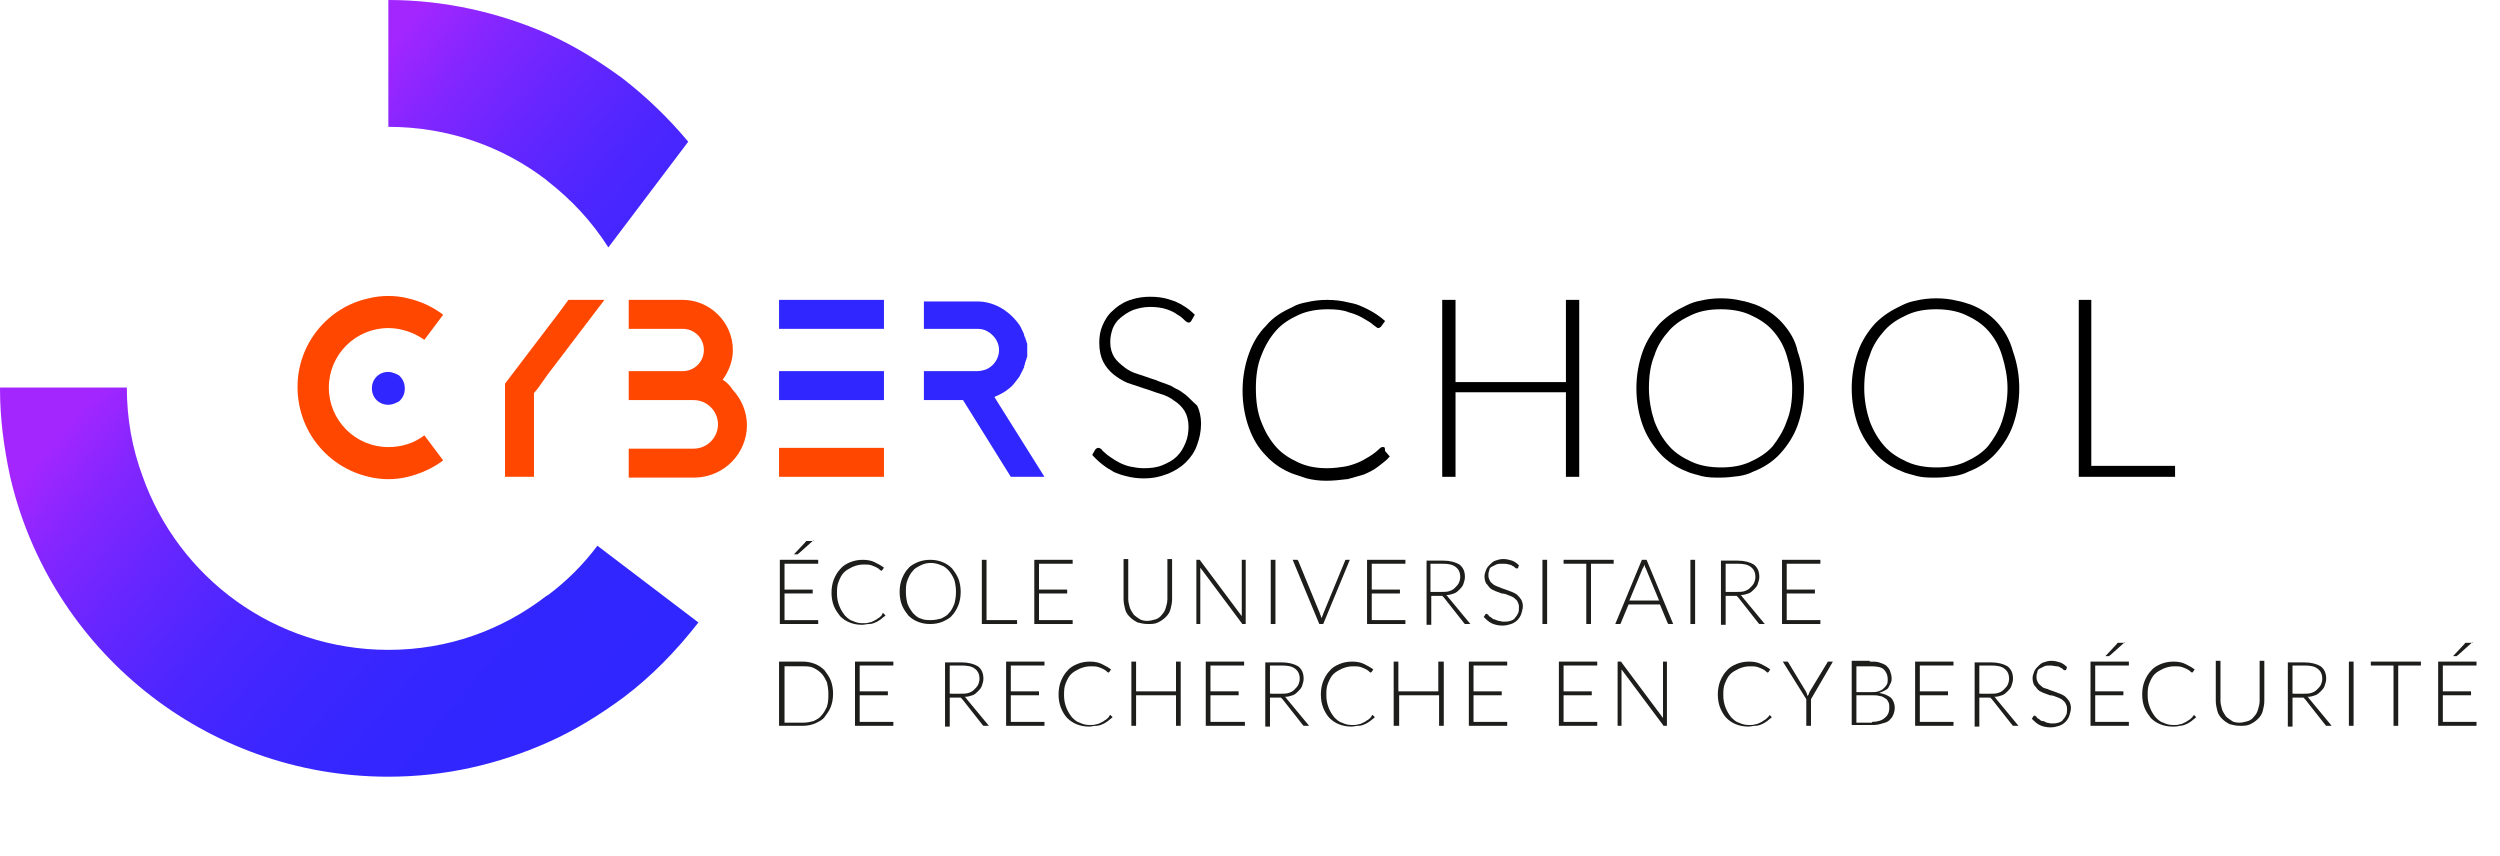 <svg version="1.1" id="Calque_1" xmlns="http://www.w3.org/2000/svg" xmlns:xlink="http://www.w3.org/1999/xlink" x="0px" y="0px" viewBox="0 0 319.3 109.3" style="enable-background:new 0 0 319.3 109.3;" xml:space="preserve">
<style type="text/css">
	.st0{fill:#1D1D1B;}
	.st1{fill:#3026FF;}
	.st2{fill:#FF4700;}
	.st3{fill:url(#SVGID_1_);}
	.st4{fill:url(#SVGID_00000049202810002508409970000003530673132418405294_);}
</style>
<g>
	<path class="st0" d="M104.5,79.2l0,0.5h-4.9v-8.2h4.9V72h-4.3v3.3h3.6v0.5h-3.6v3.4H104.5z M103.9,69l-1.9,1.7c0,0-0.1,0-0.1,0.1   c0,0-0.1,0-0.1,0h-0.4l1.5-1.6c0-0.1,0.1-0.1,0.1-0.1c0,0,0.1,0,0.2,0H103.9z"/>
	<path class="st0" d="M112.8,78.3C112.8,78.3,112.9,78.3,112.8,78.3l0.3,0.3c-0.2,0.2-0.4,0.3-0.6,0.5c-0.2,0.1-0.4,0.3-0.7,0.4   c-0.2,0.1-0.5,0.2-0.8,0.2s-0.6,0.1-0.9,0.1c-0.6,0-1.1-0.1-1.6-0.3c-0.5-0.2-0.9-0.5-1.2-0.8c-0.3-0.4-0.6-0.8-0.8-1.3   c-0.2-0.5-0.3-1.1-0.3-1.7c0-0.6,0.1-1.2,0.3-1.7c0.2-0.5,0.5-1,0.8-1.3c0.3-0.4,0.8-0.7,1.3-0.9c0.5-0.2,1-0.3,1.6-0.3   c0.6,0,1.1,0.1,1.5,0.3c0.4,0.2,0.8,0.4,1.2,0.7l-0.2,0.3c0,0-0.1,0.1-0.1,0.1c0,0-0.1,0-0.2-0.1c-0.1-0.1-0.2-0.2-0.4-0.3   c-0.2-0.1-0.4-0.2-0.7-0.3c-0.3-0.1-0.6-0.1-1-0.1c-0.5,0-0.9,0.1-1.4,0.3c-0.4,0.2-0.8,0.4-1.1,0.7c-0.3,0.3-0.5,0.7-0.7,1.2   c-0.2,0.5-0.2,1-0.2,1.5c0,0.6,0.1,1.1,0.3,1.6c0.2,0.5,0.4,0.8,0.7,1.2c0.3,0.3,0.6,0.6,1,0.7c0.4,0.2,0.8,0.3,1.3,0.3   c0.3,0,0.6,0,0.8-0.1c0.2,0,0.4-0.1,0.6-0.2c0.2-0.1,0.4-0.2,0.5-0.3c0.2-0.1,0.3-0.2,0.5-0.4C112.7,78.4,112.7,78.3,112.8,78.3   C112.8,78.3,112.8,78.3,112.8,78.3z"/>
	<path class="st0" d="M122.7,75.6c0,0.6-0.1,1.2-0.3,1.7c-0.2,0.5-0.5,1-0.8,1.3c-0.3,0.4-0.8,0.6-1.2,0.8c-0.5,0.2-1,0.3-1.6,0.3   c-0.6,0-1.1-0.1-1.6-0.3c-0.5-0.2-0.9-0.5-1.2-0.8c-0.3-0.4-0.6-0.8-0.8-1.3c-0.2-0.5-0.3-1.1-0.3-1.7c0-0.6,0.1-1.2,0.3-1.7   c0.2-0.5,0.5-1,0.8-1.3c0.3-0.4,0.8-0.6,1.2-0.8c0.5-0.2,1-0.3,1.6-0.3c0.6,0,1.1,0.1,1.6,0.3c0.5,0.2,0.9,0.5,1.2,0.8   c0.3,0.4,0.6,0.8,0.8,1.3C122.6,74.4,122.7,75,122.7,75.6z M122.1,75.6c0-0.6-0.1-1.1-0.2-1.5c-0.2-0.5-0.4-0.8-0.7-1.2   c-0.3-0.3-0.6-0.6-1-0.7c-0.4-0.2-0.9-0.3-1.3-0.3c-0.5,0-0.9,0.1-1.3,0.3c-0.4,0.2-0.8,0.4-1,0.7c-0.3,0.3-0.5,0.7-0.7,1.2   c-0.2,0.5-0.2,1-0.2,1.5c0,0.6,0.1,1.1,0.2,1.5c0.2,0.5,0.4,0.8,0.7,1.2c0.3,0.3,0.6,0.6,1,0.7c0.4,0.2,0.9,0.2,1.3,0.2   c0.5,0,0.9-0.1,1.3-0.2c0.4-0.2,0.8-0.4,1-0.7c0.3-0.3,0.5-0.7,0.7-1.2C122,76.7,122.1,76.2,122.1,75.6z"/>
	<path class="st0" d="M129.9,79.2v0.5h-4.5v-8.2h0.6v7.7H129.9z"/>
	<path class="st0" d="M137,79.2l0,0.5h-4.9v-8.2h4.9V72h-4.3v3.3h3.6v0.5h-3.6v3.4H137z"/>
	<path class="st0" d="M146.5,79.3c0.4,0,0.7-0.1,1.1-0.2c0.3-0.1,0.6-0.3,0.8-0.6c0.2-0.2,0.4-0.5,0.5-0.9c0.1-0.3,0.2-0.7,0.2-1.1   v-5.1h0.6v5.1c0,0.5-0.1,0.9-0.2,1.3c-0.1,0.4-0.3,0.7-0.6,1c-0.3,0.3-0.6,0.5-1,0.7c-0.4,0.2-0.8,0.2-1.3,0.2   c-0.5,0-0.9-0.1-1.3-0.2c-0.4-0.2-0.7-0.4-1-0.7c-0.3-0.3-0.5-0.6-0.6-1c-0.1-0.4-0.2-0.8-0.2-1.3v-5.1h0.6v5.1   c0,0.4,0.1,0.7,0.2,1.1c0.1,0.3,0.3,0.6,0.5,0.9c0.2,0.2,0.5,0.4,0.8,0.6C145.8,79.2,146.1,79.3,146.5,79.3z"/>
	<path class="st0" d="M159.1,71.5v8.2h-0.3c0,0-0.1,0-0.1,0c0,0-0.1,0-0.1-0.1l-5.3-7.1c0,0.1,0,0.2,0,0.3v6.9h-0.5v-8.2h0.3   c0.1,0,0.1,0,0.1,0c0,0,0.1,0,0.1,0.1l5.3,7.1c0-0.1,0-0.2,0-0.3v-6.9H159.1z"/>
	<path class="st0" d="M162.9,79.7h-0.6v-8.2h0.6V79.7z"/>
	<path class="st0" d="M172.4,71.5l-3.4,8.2h-0.5l-3.4-8.2h0.5c0.1,0,0.1,0,0.1,0c0,0,0.1,0.1,0.1,0.1l2.8,6.8c0,0.1,0.1,0.2,0.1,0.3   c0,0.1,0.1,0.2,0.1,0.3c0-0.1,0-0.2,0.1-0.3c0-0.1,0.1-0.2,0.1-0.3l2.8-6.8c0,0,0-0.1,0.1-0.1c0,0,0.1,0,0.1,0H172.4z"/>
	<path class="st0" d="M179.5,79.2l0,0.5h-4.9v-8.2h4.9V72h-4.3v3.3h3.6v0.5h-3.6v3.4H179.5z"/>
	<path class="st0" d="M187.8,79.7h-0.5c-0.1,0-0.1,0-0.2,0c0,0-0.1-0.1-0.1-0.1l-2.6-3.3c0,0-0.1-0.1-0.1-0.1c0,0-0.1-0.1-0.1-0.1   c0,0-0.1,0-0.1,0c-0.1,0-0.1,0-0.2,0h-1.1v3.7h-0.6v-8.2h2.1c0.9,0,1.6,0.2,2.1,0.5c0.5,0.4,0.7,0.9,0.7,1.6c0,0.3-0.1,0.6-0.2,0.9   c-0.1,0.3-0.3,0.5-0.5,0.7c-0.2,0.2-0.4,0.4-0.7,0.5c-0.3,0.1-0.6,0.2-1,0.2c0.1,0.1,0.2,0.1,0.2,0.2L187.8,79.7z M184.1,75.6   c0.4,0,0.7,0,1-0.1c0.3-0.1,0.5-0.2,0.7-0.4c0.2-0.2,0.4-0.4,0.5-0.6c0.1-0.2,0.2-0.5,0.2-0.8c0-0.6-0.2-1-0.6-1.3   c-0.4-0.3-0.9-0.4-1.7-0.4h-1.5v3.6H184.1z"/>
	<path class="st0" d="M193.9,72.5c0,0.1-0.1,0.1-0.2,0.1c0,0-0.1,0-0.2-0.1c-0.1-0.1-0.2-0.2-0.3-0.2c-0.1-0.1-0.3-0.2-0.5-0.2   c-0.2-0.1-0.5-0.1-0.8-0.1c-0.3,0-0.6,0-0.8,0.1c-0.2,0.1-0.4,0.2-0.6,0.3c-0.2,0.1-0.3,0.3-0.3,0.5c-0.1,0.2-0.1,0.4-0.1,0.6   c0,0.3,0.1,0.5,0.2,0.7c0.1,0.2,0.3,0.3,0.5,0.5c0.2,0.1,0.4,0.2,0.7,0.3c0.2,0.1,0.5,0.2,0.8,0.3c0.3,0.1,0.5,0.2,0.8,0.3   c0.2,0.1,0.5,0.2,0.7,0.4c0.2,0.2,0.3,0.3,0.5,0.6c0.1,0.2,0.2,0.5,0.2,0.8c0,0.3-0.1,0.7-0.2,1c-0.1,0.3-0.3,0.6-0.5,0.8   c-0.2,0.2-0.5,0.4-0.8,0.5c-0.3,0.1-0.7,0.2-1.1,0.2c-0.5,0-1-0.1-1.4-0.3c-0.4-0.2-0.7-0.5-1-0.8l0.2-0.3c0-0.1,0.1-0.1,0.2-0.1   c0,0,0.1,0,0.1,0.1c0.1,0,0.1,0.1,0.2,0.2s0.2,0.1,0.3,0.2c0.1,0.1,0.2,0.2,0.4,0.2c0.1,0.1,0.3,0.1,0.5,0.2c0.2,0,0.4,0.1,0.6,0.1   c0.3,0,0.6,0,0.9-0.1c0.3-0.1,0.5-0.2,0.6-0.4c0.2-0.2,0.3-0.4,0.4-0.6c0.1-0.2,0.1-0.5,0.1-0.8c0-0.3-0.1-0.5-0.2-0.7   c-0.1-0.2-0.3-0.3-0.5-0.5c-0.2-0.1-0.4-0.2-0.7-0.3c-0.2-0.1-0.5-0.2-0.8-0.2c-0.3-0.1-0.5-0.2-0.8-0.3c-0.2-0.1-0.5-0.2-0.7-0.4   c-0.2-0.2-0.3-0.4-0.5-0.6c-0.1-0.2-0.2-0.5-0.2-0.9c0-0.3,0.1-0.5,0.2-0.8c0.1-0.3,0.3-0.5,0.5-0.7c0.2-0.2,0.4-0.4,0.7-0.5   s0.6-0.2,1-0.2c0.4,0,0.8,0.1,1.1,0.2c0.3,0.1,0.6,0.3,0.9,0.6L193.9,72.5z"/>
	<path class="st0" d="M197.6,79.7H197v-8.2h0.6V79.7z"/>
	<path class="st0" d="M206.1,72h-2.9v7.7h-0.6V72h-2.9v-0.5h6.4V72z"/>
	<path class="st0" d="M213.7,79.7h-0.5c-0.1,0-0.1,0-0.1,0c0,0-0.1-0.1-0.1-0.1l-1-2.4h-4l-1,2.4c0,0,0,0.1-0.1,0.1c0,0-0.1,0-0.1,0   h-0.5l3.4-8.2h0.6L213.7,79.7z M211.9,76.7l-1.7-4.1c-0.1-0.1-0.1-0.3-0.2-0.5c0,0.1,0,0.2-0.1,0.3c0,0.1-0.1,0.2-0.1,0.2l-1.7,4.1   H211.9z"/>
	<path class="st0" d="M216.5,79.7h-0.6v-8.2h0.6V79.7z"/>
	<path class="st0" d="M225.4,79.7h-0.5c-0.1,0-0.1,0-0.2,0c0,0-0.1-0.1-0.1-0.1l-2.6-3.3c0,0-0.1-0.1-0.1-0.1c0,0-0.1-0.1-0.1-0.1   c0,0-0.1,0-0.1,0c-0.1,0-0.1,0-0.2,0h-1.1v3.7h-0.6v-8.2h2.1c0.9,0,1.6,0.2,2.1,0.5c0.5,0.4,0.7,0.9,0.7,1.6c0,0.3-0.1,0.6-0.2,0.9   c-0.1,0.3-0.3,0.5-0.5,0.7c-0.2,0.2-0.4,0.4-0.7,0.5c-0.3,0.1-0.6,0.2-1,0.2c0.1,0.1,0.2,0.1,0.2,0.2L225.4,79.7z M221.8,75.6   c0.4,0,0.7,0,1-0.1c0.3-0.1,0.5-0.2,0.7-0.4c0.2-0.2,0.4-0.4,0.5-0.6c0.1-0.2,0.2-0.5,0.2-0.8c0-0.6-0.2-1-0.6-1.3   c-0.4-0.3-0.9-0.4-1.7-0.4h-1.5v3.6H221.8z"/>
	<path class="st0" d="M232.5,79.2l0,0.5h-4.9v-8.2h4.9V72h-4.3v3.3h3.6v0.5h-3.6v3.4H232.5z"/>
	<path class="st0" d="M106.4,88.6c0,0.6-0.1,1.2-0.3,1.7c-0.2,0.5-0.5,0.9-0.8,1.3c-0.3,0.4-0.8,0.6-1.2,0.8c-0.5,0.2-1,0.3-1.6,0.3   h-3v-8.2h3c0.6,0,1.1,0.1,1.6,0.3c0.5,0.2,0.9,0.5,1.2,0.8c0.3,0.4,0.6,0.8,0.8,1.3C106.3,87.4,106.4,88,106.4,88.6z M105.8,88.6   c0-0.6-0.1-1.1-0.2-1.5c-0.2-0.4-0.4-0.8-0.7-1.1c-0.3-0.3-0.6-0.5-1-0.7c-0.4-0.2-0.9-0.2-1.3-0.2h-2.4v7.2h2.4   c0.5,0,0.9-0.1,1.3-0.2c0.4-0.2,0.8-0.4,1-0.7c0.3-0.3,0.5-0.7,0.7-1.1C105.8,89.7,105.8,89.2,105.8,88.6z"/>
	<path class="st0" d="M114.1,92.2l0,0.5h-4.9v-8.2h4.9V85h-4.3v3.3h3.6v0.5h-3.6v3.4H114.1z"/>
	<path class="st0" d="M126.3,92.7h-0.5c-0.1,0-0.1,0-0.2,0c0,0-0.1-0.1-0.1-0.1l-2.6-3.3c0,0-0.1-0.1-0.1-0.1c0,0-0.1-0.1-0.1-0.1   s-0.1,0-0.1,0c-0.1,0-0.1,0-0.2,0h-1.1v3.7h-0.6v-8.2h2.1c0.9,0,1.6,0.2,2.1,0.5c0.5,0.4,0.7,0.9,0.7,1.6c0,0.3-0.1,0.6-0.2,0.9   c-0.1,0.3-0.3,0.5-0.5,0.7c-0.2,0.2-0.4,0.4-0.7,0.5c-0.3,0.1-0.6,0.2-1,0.2c0.1,0.1,0.2,0.1,0.2,0.2L126.3,92.7z M122.7,88.6   c0.4,0,0.7,0,1-0.1c0.3-0.1,0.5-0.2,0.7-0.4c0.2-0.2,0.4-0.4,0.5-0.6c0.1-0.2,0.2-0.5,0.2-0.8c0-0.6-0.2-1-0.6-1.3   c-0.4-0.3-0.9-0.4-1.7-0.4h-1.5v3.6H122.7z"/>
	<path class="st0" d="M133.4,92.2l0,0.5h-4.9v-8.2h4.9V85h-4.3v3.3h3.6v0.5h-3.6v3.4H133.4z"/>
	<path class="st0" d="M141.8,91.3C141.8,91.3,141.8,91.4,141.8,91.3l0.3,0.3c-0.2,0.2-0.4,0.3-0.6,0.5c-0.2,0.1-0.4,0.3-0.7,0.4   c-0.2,0.1-0.5,0.2-0.8,0.2s-0.6,0.1-0.9,0.1c-0.6,0-1.1-0.1-1.6-0.3c-0.5-0.2-0.9-0.5-1.2-0.8s-0.6-0.8-0.8-1.3   c-0.2-0.5-0.3-1.1-0.3-1.7c0-0.6,0.1-1.2,0.3-1.7c0.2-0.5,0.5-1,0.8-1.3c0.3-0.4,0.8-0.7,1.3-0.9c0.5-0.2,1-0.3,1.6-0.3   c0.6,0,1.1,0.1,1.5,0.3c0.4,0.2,0.8,0.4,1.2,0.7l-0.2,0.3c0,0-0.1,0.1-0.1,0.1c0,0-0.1,0-0.2-0.1c-0.1-0.1-0.2-0.2-0.4-0.3   c-0.2-0.1-0.4-0.2-0.7-0.3c-0.3-0.1-0.6-0.1-1-0.1c-0.5,0-0.9,0.1-1.4,0.3c-0.4,0.2-0.8,0.4-1.1,0.7c-0.3,0.3-0.5,0.7-0.7,1.2   c-0.2,0.5-0.2,1-0.2,1.5c0,0.6,0.1,1.1,0.3,1.6c0.2,0.5,0.4,0.8,0.7,1.2c0.3,0.3,0.6,0.6,1,0.7c0.4,0.2,0.8,0.3,1.3,0.3   c0.3,0,0.6,0,0.8-0.1c0.2,0,0.4-0.1,0.6-0.2c0.2-0.1,0.4-0.2,0.5-0.3c0.2-0.1,0.3-0.2,0.5-0.4C141.7,91.4,141.7,91.4,141.8,91.3   C141.7,91.3,141.7,91.3,141.8,91.3z"/>
	<path class="st0" d="M150.8,84.5v8.2h-0.6v-3.9h-5.1v3.9h-0.6v-8.2h0.6v3.8h5.1v-3.8H150.8z"/>
	<path class="st0" d="M159,92.2l0,0.5H154v-8.2h4.9V85h-4.3v3.3h3.6v0.5h-3.6v3.4H159z"/>
	<path class="st0" d="M167.2,92.7h-0.5c-0.1,0-0.1,0-0.2,0c0,0-0.1-0.1-0.1-0.1l-2.6-3.3c0,0-0.1-0.1-0.1-0.1c0,0-0.1-0.1-0.1-0.1   c0,0-0.1,0-0.1,0c-0.1,0-0.1,0-0.2,0h-1.1v3.7h-0.6v-8.2h2.1c0.9,0,1.6,0.2,2.1,0.5c0.5,0.4,0.7,0.9,0.7,1.6c0,0.3-0.1,0.6-0.2,0.9   c-0.1,0.3-0.3,0.5-0.5,0.7c-0.2,0.2-0.4,0.4-0.7,0.5c-0.3,0.1-0.6,0.2-1,0.2c0.1,0.1,0.2,0.1,0.2,0.2L167.2,92.7z M163.6,88.6   c0.4,0,0.7,0,1-0.1c0.3-0.1,0.5-0.2,0.7-0.4c0.2-0.2,0.4-0.4,0.5-0.6c0.1-0.2,0.2-0.5,0.2-0.8c0-0.6-0.2-1-0.6-1.3   c-0.4-0.3-0.9-0.4-1.7-0.4h-1.5v3.6H163.6z"/>
	<path class="st0" d="M175.3,91.3C175.3,91.3,175.4,91.4,175.3,91.3l0.3,0.3c-0.2,0.2-0.4,0.3-0.6,0.5c-0.2,0.1-0.4,0.3-0.7,0.4   c-0.2,0.1-0.5,0.2-0.8,0.2s-0.6,0.1-0.9,0.1c-0.6,0-1.1-0.1-1.6-0.3c-0.5-0.2-0.9-0.5-1.2-0.8s-0.6-0.8-0.8-1.3   c-0.2-0.5-0.3-1.1-0.3-1.7c0-0.6,0.1-1.2,0.3-1.7c0.2-0.5,0.5-1,0.8-1.3c0.3-0.4,0.8-0.7,1.3-0.9c0.5-0.2,1-0.3,1.6-0.3   c0.6,0,1.1,0.1,1.5,0.3c0.4,0.2,0.8,0.4,1.2,0.7l-0.2,0.3c0,0-0.1,0.1-0.1,0.1c0,0-0.1,0-0.2-0.1c-0.1-0.1-0.2-0.2-0.4-0.3   c-0.2-0.1-0.4-0.2-0.7-0.3c-0.3-0.1-0.6-0.1-1-0.1c-0.5,0-0.9,0.1-1.4,0.3c-0.4,0.2-0.8,0.4-1.1,0.7c-0.3,0.3-0.5,0.7-0.7,1.2   c-0.2,0.5-0.2,1-0.2,1.5c0,0.6,0.1,1.1,0.3,1.6c0.2,0.5,0.4,0.8,0.7,1.2c0.3,0.3,0.6,0.6,1,0.7c0.4,0.2,0.8,0.3,1.3,0.3   c0.3,0,0.6,0,0.8-0.1c0.2,0,0.4-0.1,0.6-0.2c0.2-0.1,0.4-0.2,0.5-0.3c0.2-0.1,0.3-0.2,0.5-0.4C175.2,91.4,175.2,91.4,175.3,91.3   C175.3,91.3,175.3,91.3,175.3,91.3z"/>
	<path class="st0" d="M184.4,84.5v8.2h-0.6v-3.9h-5.1v3.9H178v-8.2h0.6v3.8h5.1v-3.8H184.4z"/>
	<path class="st0" d="M192.5,92.2l0,0.5h-4.9v-8.2h4.9V85h-4.3v3.3h3.6v0.5h-3.6v3.4H192.5z"/>
	<path class="st0" d="M204,92.2l0,0.5h-4.9v-8.2h4.9V85h-4.3v3.3h3.6v0.5h-3.6v3.4H204z"/>
	<path class="st0" d="M212.9,84.5v8.2h-0.3c0,0-0.1,0-0.1,0c0,0-0.1,0-0.1-0.1l-5.3-7.1c0,0.1,0,0.2,0,0.3v6.9h-0.5v-8.2h0.3   c0.1,0,0.1,0,0.1,0c0,0,0.1,0,0.1,0.1l5.3,7.1c0-0.1,0-0.2,0-0.3v-6.9H212.9z"/>
	<path class="st0" d="M226,91.3C226.1,91.3,226.1,91.4,226,91.3l0.3,0.3c-0.2,0.2-0.4,0.3-0.6,0.5c-0.2,0.1-0.4,0.3-0.7,0.4   c-0.2,0.1-0.5,0.2-0.8,0.2s-0.6,0.1-0.9,0.1c-0.6,0-1.1-0.1-1.6-0.3c-0.5-0.2-0.9-0.5-1.2-0.8s-0.6-0.8-0.8-1.3   c-0.2-0.5-0.3-1.1-0.3-1.7c0-0.6,0.1-1.2,0.3-1.7c0.2-0.5,0.5-1,0.8-1.3c0.3-0.4,0.8-0.7,1.3-0.9c0.5-0.2,1-0.3,1.6-0.3   c0.6,0,1.1,0.1,1.5,0.3c0.4,0.2,0.8,0.4,1.2,0.7l-0.2,0.3c0,0-0.1,0.1-0.1,0.1c0,0-0.1,0-0.2-0.1c-0.1-0.1-0.2-0.2-0.4-0.3   c-0.2-0.1-0.4-0.2-0.7-0.3c-0.3-0.1-0.6-0.1-1-0.1c-0.5,0-0.9,0.1-1.4,0.3c-0.4,0.2-0.8,0.4-1.1,0.7c-0.3,0.3-0.5,0.7-0.7,1.2   c-0.2,0.5-0.2,1-0.2,1.5c0,0.6,0.1,1.1,0.3,1.6c0.2,0.5,0.4,0.8,0.7,1.2c0.3,0.3,0.6,0.6,1,0.7c0.4,0.2,0.8,0.3,1.3,0.3   c0.3,0,0.6,0,0.8-0.1c0.2,0,0.4-0.1,0.6-0.2c0.2-0.1,0.4-0.2,0.5-0.3c0.2-0.1,0.3-0.2,0.5-0.4C226,91.4,226,91.4,226,91.3   C226,91.3,226,91.3,226,91.3z"/>
	<path class="st0" d="M231.3,89.3v3.4h-0.6v-3.4l-3-4.8h0.5c0.1,0,0.1,0,0.1,0c0,0,0.1,0.1,0.1,0.1l2.3,3.8c0,0.1,0.1,0.2,0.1,0.3   c0,0.1,0.1,0.2,0.1,0.2c0-0.1,0.1-0.2,0.1-0.2c0-0.1,0.1-0.2,0.1-0.3l2.3-3.8c0,0,0-0.1,0.1-0.1c0,0,0.1,0,0.1,0h0.5L231.3,89.3z"/>
	<path class="st0" d="M238.8,84.5c0.5,0,0.9,0,1.2,0.1c0.3,0.1,0.6,0.2,0.9,0.4c0.2,0.2,0.4,0.4,0.5,0.7c0.1,0.3,0.2,0.6,0.2,0.9   c0,0.2,0,0.4-0.1,0.6c-0.1,0.2-0.2,0.4-0.3,0.6c-0.1,0.2-0.3,0.3-0.5,0.4s-0.4,0.2-0.7,0.3c0.6,0.1,1.1,0.3,1.5,0.6   c0.3,0.3,0.5,0.8,0.5,1.3c0,0.3-0.1,0.7-0.2,0.9c-0.1,0.3-0.3,0.5-0.5,0.7c-0.2,0.2-0.5,0.3-0.9,0.4c-0.3,0.1-0.7,0.2-1.2,0.2h-2.7   v-8.2H238.8z M237.1,85v3.4h1.8c0.4,0,0.7,0,1-0.1c0.3-0.1,0.5-0.2,0.7-0.4c0.2-0.2,0.3-0.3,0.4-0.5c0.1-0.2,0.1-0.4,0.1-0.6   c0-0.6-0.2-1-0.5-1.3c-0.3-0.3-0.9-0.4-1.6-0.4H237.1z M239.1,92.2c0.7,0,1.3-0.2,1.6-0.5c0.4-0.3,0.6-0.7,0.6-1.3   c0-0.3,0-0.5-0.1-0.7c-0.1-0.2-0.2-0.4-0.4-0.5c-0.2-0.1-0.4-0.3-0.7-0.3c-0.3-0.1-0.6-0.1-0.9-0.1h-2.1v3.5H239.1z"/>
	<path class="st0" d="M249.5,92.2l0,0.5h-4.9v-8.2h4.9V85h-4.3v3.3h3.6v0.5h-3.6v3.4H249.5z"/>
	<path class="st0" d="M257.8,92.7h-0.5c-0.1,0-0.1,0-0.2,0c0,0-0.1-0.1-0.1-0.1l-2.6-3.3c0,0-0.1-0.1-0.1-0.1c0,0-0.1-0.1-0.1-0.1   c0,0-0.1,0-0.1,0c-0.1,0-0.1,0-0.2,0h-1.1v3.7h-0.6v-8.2h2.1c0.9,0,1.6,0.2,2.1,0.5c0.5,0.4,0.7,0.9,0.7,1.6c0,0.3-0.1,0.6-0.2,0.9   c-0.1,0.3-0.3,0.5-0.5,0.7c-0.2,0.2-0.4,0.4-0.7,0.5c-0.3,0.1-0.6,0.2-1,0.2c0.1,0.1,0.2,0.1,0.2,0.2L257.8,92.7z M254.2,88.6   c0.4,0,0.7,0,1-0.1c0.3-0.1,0.5-0.2,0.7-0.4c0.2-0.2,0.4-0.4,0.5-0.6c0.1-0.2,0.2-0.5,0.2-0.8c0-0.6-0.2-1-0.6-1.3   c-0.4-0.3-0.9-0.4-1.7-0.4h-1.5v3.6H254.2z"/>
	<path class="st0" d="M263.9,85.5c0,0.1-0.1,0.1-0.2,0.1c0,0-0.1,0-0.2-0.1c-0.1-0.1-0.2-0.2-0.3-0.2c-0.1-0.1-0.3-0.2-0.5-0.2   s-0.5-0.1-0.8-0.1c-0.3,0-0.6,0-0.8,0.1c-0.2,0.1-0.4,0.2-0.6,0.3c-0.2,0.1-0.3,0.3-0.3,0.5c-0.1,0.2-0.1,0.4-0.1,0.6   c0,0.3,0.1,0.5,0.2,0.7c0.1,0.2,0.3,0.3,0.5,0.5s0.4,0.2,0.7,0.3c0.2,0.1,0.5,0.2,0.8,0.3c0.3,0.1,0.5,0.2,0.8,0.3   c0.2,0.1,0.5,0.2,0.7,0.4c0.2,0.2,0.3,0.3,0.5,0.6c0.1,0.2,0.2,0.5,0.2,0.8c0,0.3-0.1,0.7-0.2,1c-0.1,0.3-0.3,0.6-0.5,0.8   c-0.2,0.2-0.5,0.4-0.8,0.5c-0.3,0.1-0.7,0.2-1.1,0.2c-0.5,0-1-0.1-1.4-0.3c-0.4-0.2-0.7-0.5-1-0.8l0.2-0.3c0-0.1,0.1-0.1,0.2-0.1   c0,0,0.1,0,0.1,0.1c0.1,0,0.1,0.1,0.2,0.2s0.2,0.1,0.3,0.2c0.1,0.1,0.2,0.2,0.4,0.2s0.3,0.1,0.5,0.2c0.2,0,0.4,0.1,0.6,0.1   c0.3,0,0.6,0,0.9-0.1c0.3-0.1,0.5-0.2,0.6-0.4c0.2-0.2,0.3-0.4,0.4-0.6c0.1-0.2,0.1-0.5,0.1-0.8c0-0.3-0.1-0.5-0.2-0.7   c-0.1-0.2-0.3-0.3-0.5-0.5c-0.2-0.1-0.4-0.2-0.7-0.3c-0.2-0.1-0.5-0.2-0.8-0.2c-0.3-0.1-0.5-0.2-0.8-0.3c-0.2-0.1-0.5-0.2-0.7-0.4   c-0.2-0.2-0.3-0.4-0.5-0.6c-0.1-0.2-0.2-0.5-0.2-0.9c0-0.3,0.1-0.5,0.2-0.8c0.1-0.3,0.3-0.5,0.5-0.7c0.2-0.2,0.4-0.4,0.7-0.5   c0.3-0.1,0.6-0.2,1-0.2c0.4,0,0.8,0.1,1.1,0.2c0.3,0.1,0.6,0.3,0.9,0.6L263.9,85.5z"/>
	<path class="st0" d="M271.9,92.2l0,0.5H267v-8.2h4.9V85h-4.3v3.3h3.6v0.5h-3.6v3.4H271.9z M271.4,82l-1.9,1.7c0,0-0.1,0-0.1,0.1   c0,0-0.1,0-0.1,0h-0.4l1.5-1.6c0-0.1,0.1-0.1,0.1-0.1c0,0,0.1,0,0.2,0H271.4z"/>
	<path class="st0" d="M280.2,91.3C280.3,91.3,280.3,91.4,280.2,91.3l0.3,0.3c-0.2,0.2-0.4,0.3-0.6,0.5c-0.2,0.1-0.4,0.3-0.7,0.4   c-0.2,0.1-0.5,0.2-0.8,0.2c-0.3,0.1-0.6,0.1-0.9,0.1c-0.6,0-1.1-0.1-1.6-0.3c-0.5-0.2-0.9-0.5-1.2-0.8c-0.3-0.4-0.6-0.8-0.8-1.3   c-0.2-0.5-0.3-1.1-0.3-1.7c0-0.6,0.1-1.2,0.3-1.7c0.2-0.5,0.5-1,0.8-1.3c0.3-0.4,0.8-0.7,1.3-0.9c0.5-0.2,1-0.3,1.6-0.3   c0.6,0,1.1,0.1,1.5,0.3c0.4,0.2,0.8,0.4,1.2,0.7l-0.2,0.3c0,0-0.1,0.1-0.1,0.1c0,0-0.1,0-0.2-0.1c-0.1-0.1-0.2-0.2-0.4-0.3   c-0.2-0.1-0.4-0.2-0.7-0.3c-0.3-0.1-0.6-0.1-1-0.1c-0.5,0-0.9,0.1-1.4,0.3c-0.4,0.2-0.8,0.4-1.1,0.7c-0.3,0.3-0.5,0.7-0.7,1.2   c-0.2,0.5-0.2,1-0.2,1.5c0,0.6,0.1,1.1,0.3,1.6c0.2,0.5,0.4,0.8,0.7,1.2c0.3,0.3,0.6,0.6,1,0.7c0.4,0.2,0.8,0.3,1.3,0.3   c0.3,0,0.6,0,0.8-0.1c0.2,0,0.4-0.1,0.6-0.2c0.2-0.1,0.4-0.2,0.5-0.3c0.2-0.1,0.3-0.2,0.5-0.4C280.1,91.4,280.2,91.4,280.2,91.3   C280.2,91.3,280.2,91.3,280.2,91.3z"/>
	<path class="st0" d="M286,92.3c0.4,0,0.7-0.1,1.1-0.2c0.3-0.1,0.6-0.3,0.8-0.6c0.2-0.2,0.4-0.5,0.5-0.9c0.1-0.3,0.2-0.7,0.2-1.1   v-5.1h0.6v5.1c0,0.5-0.1,0.9-0.2,1.3c-0.1,0.4-0.3,0.7-0.6,1c-0.3,0.3-0.6,0.5-1,0.7c-0.4,0.2-0.8,0.2-1.3,0.2s-0.9-0.1-1.3-0.2   c-0.4-0.2-0.7-0.4-1-0.7c-0.3-0.3-0.5-0.6-0.6-1c-0.1-0.4-0.2-0.8-0.2-1.3v-5.1h0.6v5.1c0,0.4,0.1,0.7,0.2,1.1   c0.1,0.3,0.3,0.6,0.5,0.9c0.2,0.2,0.5,0.4,0.8,0.6C285.2,92.2,285.6,92.3,286,92.3z"/>
	<path class="st0" d="M297.8,92.7h-0.5c-0.1,0-0.1,0-0.2,0c0,0-0.1-0.1-0.1-0.1l-2.6-3.3c0,0-0.1-0.1-0.1-0.1c0,0-0.1-0.1-0.1-0.1   c0,0-0.1,0-0.1,0c-0.1,0-0.1,0-0.2,0h-1.1v3.7h-0.6v-8.2h2.1c0.9,0,1.6,0.2,2.1,0.5c0.5,0.4,0.7,0.9,0.7,1.6c0,0.3-0.1,0.6-0.2,0.9   c-0.1,0.3-0.3,0.5-0.5,0.7c-0.2,0.2-0.4,0.4-0.7,0.5c-0.3,0.1-0.6,0.2-1,0.2c0.1,0.1,0.2,0.1,0.2,0.2L297.8,92.7z M294.2,88.6   c0.4,0,0.7,0,1-0.1c0.3-0.1,0.5-0.2,0.7-0.4c0.2-0.2,0.4-0.4,0.5-0.6c0.1-0.2,0.2-0.5,0.2-0.8c0-0.6-0.2-1-0.6-1.3   c-0.4-0.3-0.9-0.4-1.7-0.4h-1.5v3.6H294.2z"/>
	<path class="st0" d="M300.6,92.7H300v-8.2h0.6V92.7z"/>
	<path class="st0" d="M309.2,85h-2.9v7.7h-0.6V85h-2.9v-0.5h6.4V85z"/>
	<path class="st0" d="M316.3,92.2l0,0.5h-4.9v-8.2h4.9V85H312v3.3h3.6v0.5H312v3.4H316.3z M315.8,82l-1.9,1.7c0,0-0.1,0-0.1,0.1   c0,0-0.1,0-0.1,0h-0.4l1.5-1.6c0-0.1,0.1-0.1,0.1-0.1c0,0,0.1,0,0.2,0H315.8z"/>
	<rect x="99.5" y="38.3" class="st1" width="13.4" height="3.7"/>
	<polygon class="st2" points="99.5,60.9 99.5,60.9 112.9,60.9 112.9,60.9 112.9,57.2 99.5,57.2  "/>
	<path d="M151.4,50.4c-0.4-0.3-0.8-0.6-1.3-0.8c-0.2-0.1-0.3-0.2-0.5-0.3c-0.7-0.3-1.4-0.5-2.1-0.8c-0.7-0.2-1.4-0.5-2.1-0.7   c-0.7-0.2-1.3-0.5-1.8-0.9c-0.5-0.4-1-0.8-1.3-1.3c-0.3-0.5-0.5-1.1-0.5-1.9c0-0.6,0.1-1.1,0.3-1.7c0.2-0.5,0.5-1,1-1.4   s0.9-0.7,1.6-1c0.6-0.2,1.3-0.4,2.2-0.4c0.8,0,1.5,0.1,2.1,0.3c0.6,0.2,1,0.4,1.4,0.7c0.4,0.2,0.7,0.5,0.9,0.7   c0.2,0.2,0.4,0.3,0.5,0.3c0.2,0,0.3-0.1,0.4-0.3l0.4-0.7c-0.8-0.8-1.6-1.3-2.5-1.7c-0.3-0.1-0.6-0.2-0.9-0.3   c-0.7-0.2-1.4-0.3-2.3-0.3c-0.8,0-1.5,0.1-2.2,0.3c-0.2,0.1-0.4,0.1-0.6,0.2c-0.8,0.3-1.5,0.8-2,1.3c-0.6,0.5-1,1.2-1.3,1.9   c-0.3,0.7-0.4,1.4-0.4,2.2c0,1,0.2,1.8,0.5,2.4c0.3,0.6,0.8,1.2,1.3,1.6c0.5,0.4,1.1,0.8,1.8,1.1c0.6,0.2,1.2,0.4,1.8,0.6   c0.1,0,0.2,0.1,0.3,0.1c0.7,0.2,1.4,0.5,2.1,0.7c0.7,0.2,1.3,0.5,1.8,0.9c0.5,0.3,1,0.8,1.3,1.3c0.3,0.5,0.5,1.2,0.5,2   c0,0.7-0.1,1.4-0.4,2.1s-0.6,1.2-1.1,1.7c-0.5,0.5-1.1,0.8-1.8,1.1s-1.5,0.4-2.4,0.4c-0.6,0-1.2-0.1-1.7-0.2   c-0.5-0.1-1-0.3-1.4-0.5c-0.4-0.2-0.7-0.4-1-0.6c-0.3-0.2-0.6-0.4-0.8-0.6c-0.2-0.2-0.4-0.3-0.5-0.5c-0.1-0.1-0.3-0.2-0.4-0.2   c-0.2,0-0.3,0.1-0.4,0.2l-0.4,0.7c0.8,0.9,1.7,1.6,2.8,2.2c0.5,0.2,1,0.4,1.5,0.5c0.7,0.2,1.5,0.3,2.3,0.3c0.8,0,1.5-0.1,2.2-0.3   c0.3-0.1,0.6-0.2,0.9-0.3c0.9-0.4,1.6-0.8,2.3-1.5c0.6-0.6,1.1-1.3,1.4-2.2c0.3-0.8,0.5-1.7,0.5-2.7c0-0.9-0.2-1.7-0.5-2.3   C152.3,51.3,151.9,50.8,151.4,50.4z"/>
	<path d="M176.7,57.1c-0.1,0-0.1,0-0.2,0c-0.1,0-0.1,0.1-0.2,0.1c-0.4,0.4-0.9,0.8-1.4,1.1c-0.5,0.3-1,0.6-1.5,0.8   c-0.5,0.2-1.1,0.4-1.7,0.5c-0.6,0.1-1.4,0.2-2.2,0.2c-1.3,0-2.5-0.2-3.6-0.7c-1.1-0.5-2.1-1.1-2.9-2c-0.8-0.9-1.4-1.9-1.9-3.2   c-0.5-1.2-0.7-2.7-0.7-4.3c0,0,0,0,0,0c0-1.6,0.2-3,0.7-4.2c0.5-1.3,1.1-2.3,1.9-3.2c0.8-0.9,1.8-1.5,2.9-2   c1.1-0.5,2.4-0.7,3.7-0.7c1.1,0,2,0.1,2.7,0.4c0.8,0.2,1.4,0.5,1.9,0.8c0.5,0.3,0.9,0.5,1.2,0.8c0.3,0.2,0.5,0.4,0.6,0.4   c0.2,0,0.3-0.1,0.4-0.2l0.5-0.7c-1-0.9-2.1-1.5-3.3-2c-0.5-0.2-1-0.3-1.5-0.4c-0.8-0.2-1.7-0.3-2.6-0.3c-0.9,0-1.8,0.1-2.6,0.3   c-0.6,0.1-1.3,0.3-1.8,0.6c-1.3,0.6-2.5,1.3-3.4,2.4c-1,1-1.7,2.2-2.2,3.6c-0.5,1.4-0.8,3-0.8,4.7c0,0,0,0,0,0   c0,1.7,0.3,3.3,0.8,4.7c0.5,1.4,1.2,2.6,2.2,3.6c0.9,1,2.1,1.8,3.4,2.3c0.6,0.2,1.2,0.4,1.8,0.6c0.8,0.2,1.6,0.3,2.5,0.3   c0.9,0,1.8-0.1,2.6-0.2c0,0,0.1,0,0.1,0c0.7-0.2,1.4-0.4,2.1-0.6c0.7-0.3,1.3-0.6,1.8-1c0.5-0.4,1.1-0.8,1.5-1.3l-0.6-0.7   C176.9,57.1,176.8,57.1,176.7,57.1z"/>
	<polygon points="200,38.3 200,48.8 185.9,48.8 185.9,38.3 185.9,38.3 184.2,38.3 184.2,38.3 184.2,49.6 184.2,60.9 184.2,60.9    185.9,60.9 185.9,60.9 185.9,50.1 200,50.1 200,60.9 200,60.9 201.7,60.9 201.7,60.9 201.7,49.6 201.7,38.3 201.7,38.3 200,38.3     "/>
	<path d="M227.6,41.2c-0.9-1-2.1-1.8-3.4-2.3c-0.6-0.2-1.2-0.4-1.8-0.5c-0.8-0.2-1.7-0.3-2.6-0.3c-0.9,0-1.8,0.1-2.6,0.3   c-0.6,0.1-1.2,0.3-1.8,0.6c-1.3,0.6-2.4,1.3-3.4,2.3c-0.9,1-1.7,2.2-2.2,3.6c-0.5,1.4-0.8,3-0.8,4.7c0,0,0,0,0,0   c0,1.7,0.3,3.3,0.8,4.7c0.5,1.4,1.3,2.6,2.2,3.6c0.9,1,2.1,1.8,3.4,2.3c0.6,0.3,1.3,0.4,1.9,0.6c0.8,0.2,1.6,0.2,2.4,0.2   s1.7-0.1,2.4-0.2c0.7-0.1,1.3-0.3,1.9-0.6c1.3-0.5,2.5-1.3,3.4-2.3c0.9-1,1.7-2.2,2.2-3.6c0.5-1.4,0.8-3,0.8-4.7c0,0,0,0,0,0   c0-1.7-0.3-3.3-0.8-4.7C229.3,43.4,228.5,42.2,227.6,41.2z M228.2,53.8c-0.4,1.2-1.1,2.3-1.8,3.2c-0.8,0.9-1.8,1.5-2.9,2   c-1.1,0.5-2.3,0.7-3.7,0.7c-1.3,0-2.6-0.2-3.7-0.7c-1.1-0.5-2.1-1.1-2.9-2c-0.8-0.9-1.4-1.9-1.9-3.2c-0.4-1.2-0.7-2.7-0.7-4.2   c0,0,0,0,0,0c0-1.6,0.2-3,0.7-4.2c0.4-1.3,1.1-2.3,1.9-3.2c0.8-0.9,1.8-1.5,2.9-2c1.1-0.5,2.3-0.7,3.7-0.7c1.3,0,2.6,0.2,3.7,0.7   c1.1,0.5,2.1,1.1,2.9,2c0.8,0.9,1.4,1.9,1.8,3.2c0.4,1.3,0.7,2.7,0.7,4.2c0,0,0,0,0,0C228.9,51.2,228.7,52.6,228.2,53.8z"/>
	<path d="M255.1,41.2c-0.9-1-2.1-1.8-3.4-2.3c-0.6-0.2-1.2-0.4-1.8-0.5c-0.8-0.2-1.7-0.3-2.6-0.3c-0.9,0-1.8,0.1-2.6,0.3   c-0.6,0.1-1.2,0.3-1.8,0.6c-1.3,0.6-2.4,1.3-3.4,2.3c-0.9,1-1.7,2.2-2.2,3.6c-0.5,1.4-0.8,3-0.8,4.7c0,0,0,0,0,0   c0,1.7,0.3,3.3,0.8,4.7c0.5,1.4,1.3,2.6,2.2,3.6c0.9,1,2.1,1.8,3.4,2.3c0.6,0.3,1.3,0.4,1.9,0.6c0.8,0.2,1.6,0.2,2.4,0.2   c0.9,0,1.7-0.1,2.4-0.2c0.7-0.1,1.3-0.3,1.9-0.6c1.3-0.5,2.5-1.3,3.4-2.3c0.9-1,1.7-2.2,2.2-3.6c0.5-1.4,0.8-3,0.8-4.7c0,0,0,0,0,0   c0-1.7-0.3-3.3-0.8-4.7C256.7,43.4,256,42.2,255.1,41.2z M255.7,53.8c-0.4,1.2-1.1,2.3-1.8,3.2c-0.8,0.9-1.8,1.5-2.9,2   c-1.1,0.5-2.3,0.7-3.7,0.7c-1.3,0-2.6-0.2-3.7-0.7c-1.1-0.5-2.1-1.1-2.9-2c-0.8-0.9-1.4-1.9-1.9-3.2c-0.4-1.2-0.7-2.7-0.7-4.2   c0,0,0,0,0,0c0-1.6,0.2-3,0.7-4.2c0.4-1.3,1.1-2.3,1.9-3.2c0.8-0.9,1.8-1.5,2.9-2c1.1-0.5,2.3-0.7,3.7-0.7c1.3,0,2.6,0.2,3.7,0.7   c1.1,0.5,2.1,1.1,2.9,2c0.8,0.9,1.4,1.9,1.8,3.2c0.4,1.3,0.7,2.7,0.7,4.2c0,0,0,0,0,0C256.4,51.2,256.1,52.6,255.7,53.8z"/>
	<polygon points="267.1,59.5 267.1,49.6 267.1,38.3 267.1,38.3 265.5,38.3 265.5,38.3 265.5,49.6 265.5,60.9 265.5,60.9 277.8,60.9    277.8,60.9 277.8,59.5  "/>
	<path class="st1" d="M127,50.7c0.7-0.3,1.3-0.6,1.9-1.1c0.4-0.3,0.7-0.7,1-1.1l0,0c0,0,0,0,0,0c0.1-0.1,0.2-0.3,0.3-0.4   c0,0,0,0,0,0c0.2-0.4,0.4-0.8,0.6-1.2c0,0,0-0.1,0-0.1c0-0.1,0.1-0.2,0.1-0.3c0-0.1,0-0.2,0.1-0.3c0-0.1,0-0.2,0.1-0.3   c0-0.1,0-0.2,0.1-0.3c0-0.1,0-0.1,0-0.2c0-0.2,0-0.4,0-0.6c0-0.2,0-0.4,0-0.6c0-0.1,0-0.1,0-0.2c0-0.1,0-0.2-0.1-0.3   c0-0.1,0-0.2-0.1-0.3c0-0.1,0-0.2-0.1-0.3c0-0.1-0.1-0.2-0.1-0.3c0,0,0-0.1,0-0.1c-0.2-0.4-0.4-0.9-0.6-1.2c0,0,0,0,0,0   c-0.1-0.1-0.2-0.3-0.3-0.4c0,0,0,0,0,0l0,0c-1.2-1.5-3-2.6-5.1-2.6H118V42h6.9c0.6,0,1.1,0.2,1.5,0.5c0.7,0.5,1.2,1.3,1.2,2.2   c0,1.1-0.7,2.1-1.7,2.5c-0.3,0.1-0.7,0.2-1.1,0.2H118v2.2v1.5h5l6.1,9.8l0,0h4.3l0,0L127,50.7z"/>
	<polygon class="st1" points="99.5,49.6 99.5,51.1 112.9,51.1 112.9,49.6 112.9,47.4 99.5,47.4  "/>
	<linearGradient id="SVGID_1_" gradientUnits="userSpaceOnUse" x1="109.84" y1="51.416" x2="52.2" y2="2.643">
		<stop offset="0" style="stop-color:#3026FF"/>
		<stop offset="0.234" style="stop-color:#3326FF"/>
		<stop offset="0.415" style="stop-color:#3D26FF"/>
		<stop offset="0.578" style="stop-color:#4D26FF"/>
		<stop offset="0.73" style="stop-color:#6526FF"/>
		<stop offset="0.874" style="stop-color:#8226FF"/>
		<stop offset="1" style="stop-color:#A326FF"/>
	</linearGradient>
	<path class="st3" d="M69.9,23.1c3.1,2.4,5.7,5.2,7.8,8.5l10.2-13.5c-2.5-3-5.3-5.7-8.4-8.1c-3-2.2-6.2-4.2-9.6-5.7   C63.7,1.6,56.8,0,49.6,0v16.2c7.6,0,14.6,2.5,20.2,6.8C69.8,23,69.9,23.1,69.9,23.1z"/>
	
		<linearGradient id="SVGID_00000039831690811960754750000010740990833096420737_" gradientUnits="userSpaceOnUse" x1="70.436" y1="97.984" x2="12.796" y2="49.211">
		<stop offset="0" style="stop-color:#3026FF"/>
		<stop offset="0.234" style="stop-color:#3326FF"/>
		<stop offset="0.415" style="stop-color:#3D26FF"/>
		<stop offset="0.578" style="stop-color:#4D26FF"/>
		<stop offset="0.73" style="stop-color:#6526FF"/>
		<stop offset="0.874" style="stop-color:#8226FF"/>
		<stop offset="1" style="stop-color:#A326FF"/>
	</linearGradient>
	<path style="fill:url(#SVGID_00000039831690811960754750000010740990833096420737_);" d="M0,49.6C0,49.6,0,49.6,0,49.6   c0,3.9,0.5,7.6,1.3,11.3c5.1,22,24.8,38.3,48.3,38.3c7.3,0,14.1-1.6,20.4-4.4c3.4-1.5,6.6-3.5,9.6-5.7c3.6-2.7,6.8-6,9.6-9.6   l-12.9-9.8c-1.8,2.4-3.9,4.5-6.3,6.3c-0.1,0-0.1,0.1-0.2,0.1C64.1,80.5,57.2,83,49.6,83c-14.5,0-26.8-9.2-31.4-22.2   c-1.3-3.5-2-7.3-2-11.3c0,0,0,0,0,0H0z"/>
	<path class="st2" d="M47.1,60.9c0.8,0.2,1.7,0.3,2.5,0.3s1.7-0.1,2.5-0.3c1.6-0.4,3.2-1.1,4.5-2.1l-2.4-3.2c-1.3,1-2.9,1.5-4.6,1.5   c-4.2,0-7.6-3.4-7.6-7.6c0,0,0,0,0,0c0-4.2,3.4-7.6,7.6-7.6c1.7,0,3.3,0.6,4.6,1.5l2.4-3.2c-1.3-1-2.8-1.7-4.5-2.1   c-0.8-0.2-1.6-0.3-2.5-0.3c-0.9,0-1.7,0.1-2.5,0.3c-5.2,1.1-9.1,5.8-9.1,11.3c0,0,0,0,0,0C38,55.1,41.9,59.7,47.1,60.9z"/>
	<path class="st1" d="M49.6,47.5c-1.2,0-2.1,0.9-2.1,2.1c0,0,0,0,0,0c0,1.2,0.9,2.1,2.1,2.1c0.5,0,0.9-0.2,1.3-0.4   c0.2-0.1,0.3-0.3,0.4-0.4c0.3-0.4,0.4-0.8,0.4-1.3c0,0,0,0,0,0c0-0.7-0.3-1.3-0.8-1.7C50.5,47.7,50,47.5,49.6,47.5z"/>
	<path class="st2" d="M92.3,48.5c0.8-1.1,1.3-2.4,1.3-3.8c0-3.5-2.9-6.4-6.4-6.4H81h-0.7V42h1.7h5.2c1.5,0,2.7,1.2,2.7,2.7   c0,1.5-1.2,2.7-2.7,2.7h-4.4h-2.5v2.2v1.5h2.6h5.7c1.7,0,3.1,1.4,3.1,3.1c0,1.7-1.4,3.1-3.1,3.1h-6.6h-1.7v3.7H81h7.8   c3.7-0.1,6.6-3.1,6.6-6.7c0-1.7-0.7-3.3-1.8-4.5C93.2,49.2,92.8,48.8,92.3,48.5z"/>
	<polygon class="st2" points="71.2,40.2 69.9,41.9 64.5,49 64.5,49.6 64.5,60.9 68.2,60.9 68.2,50.2 68.7,49.6 69.9,47.9 77.2,38.3    72.6,38.3  "/>
</g>
</svg>
